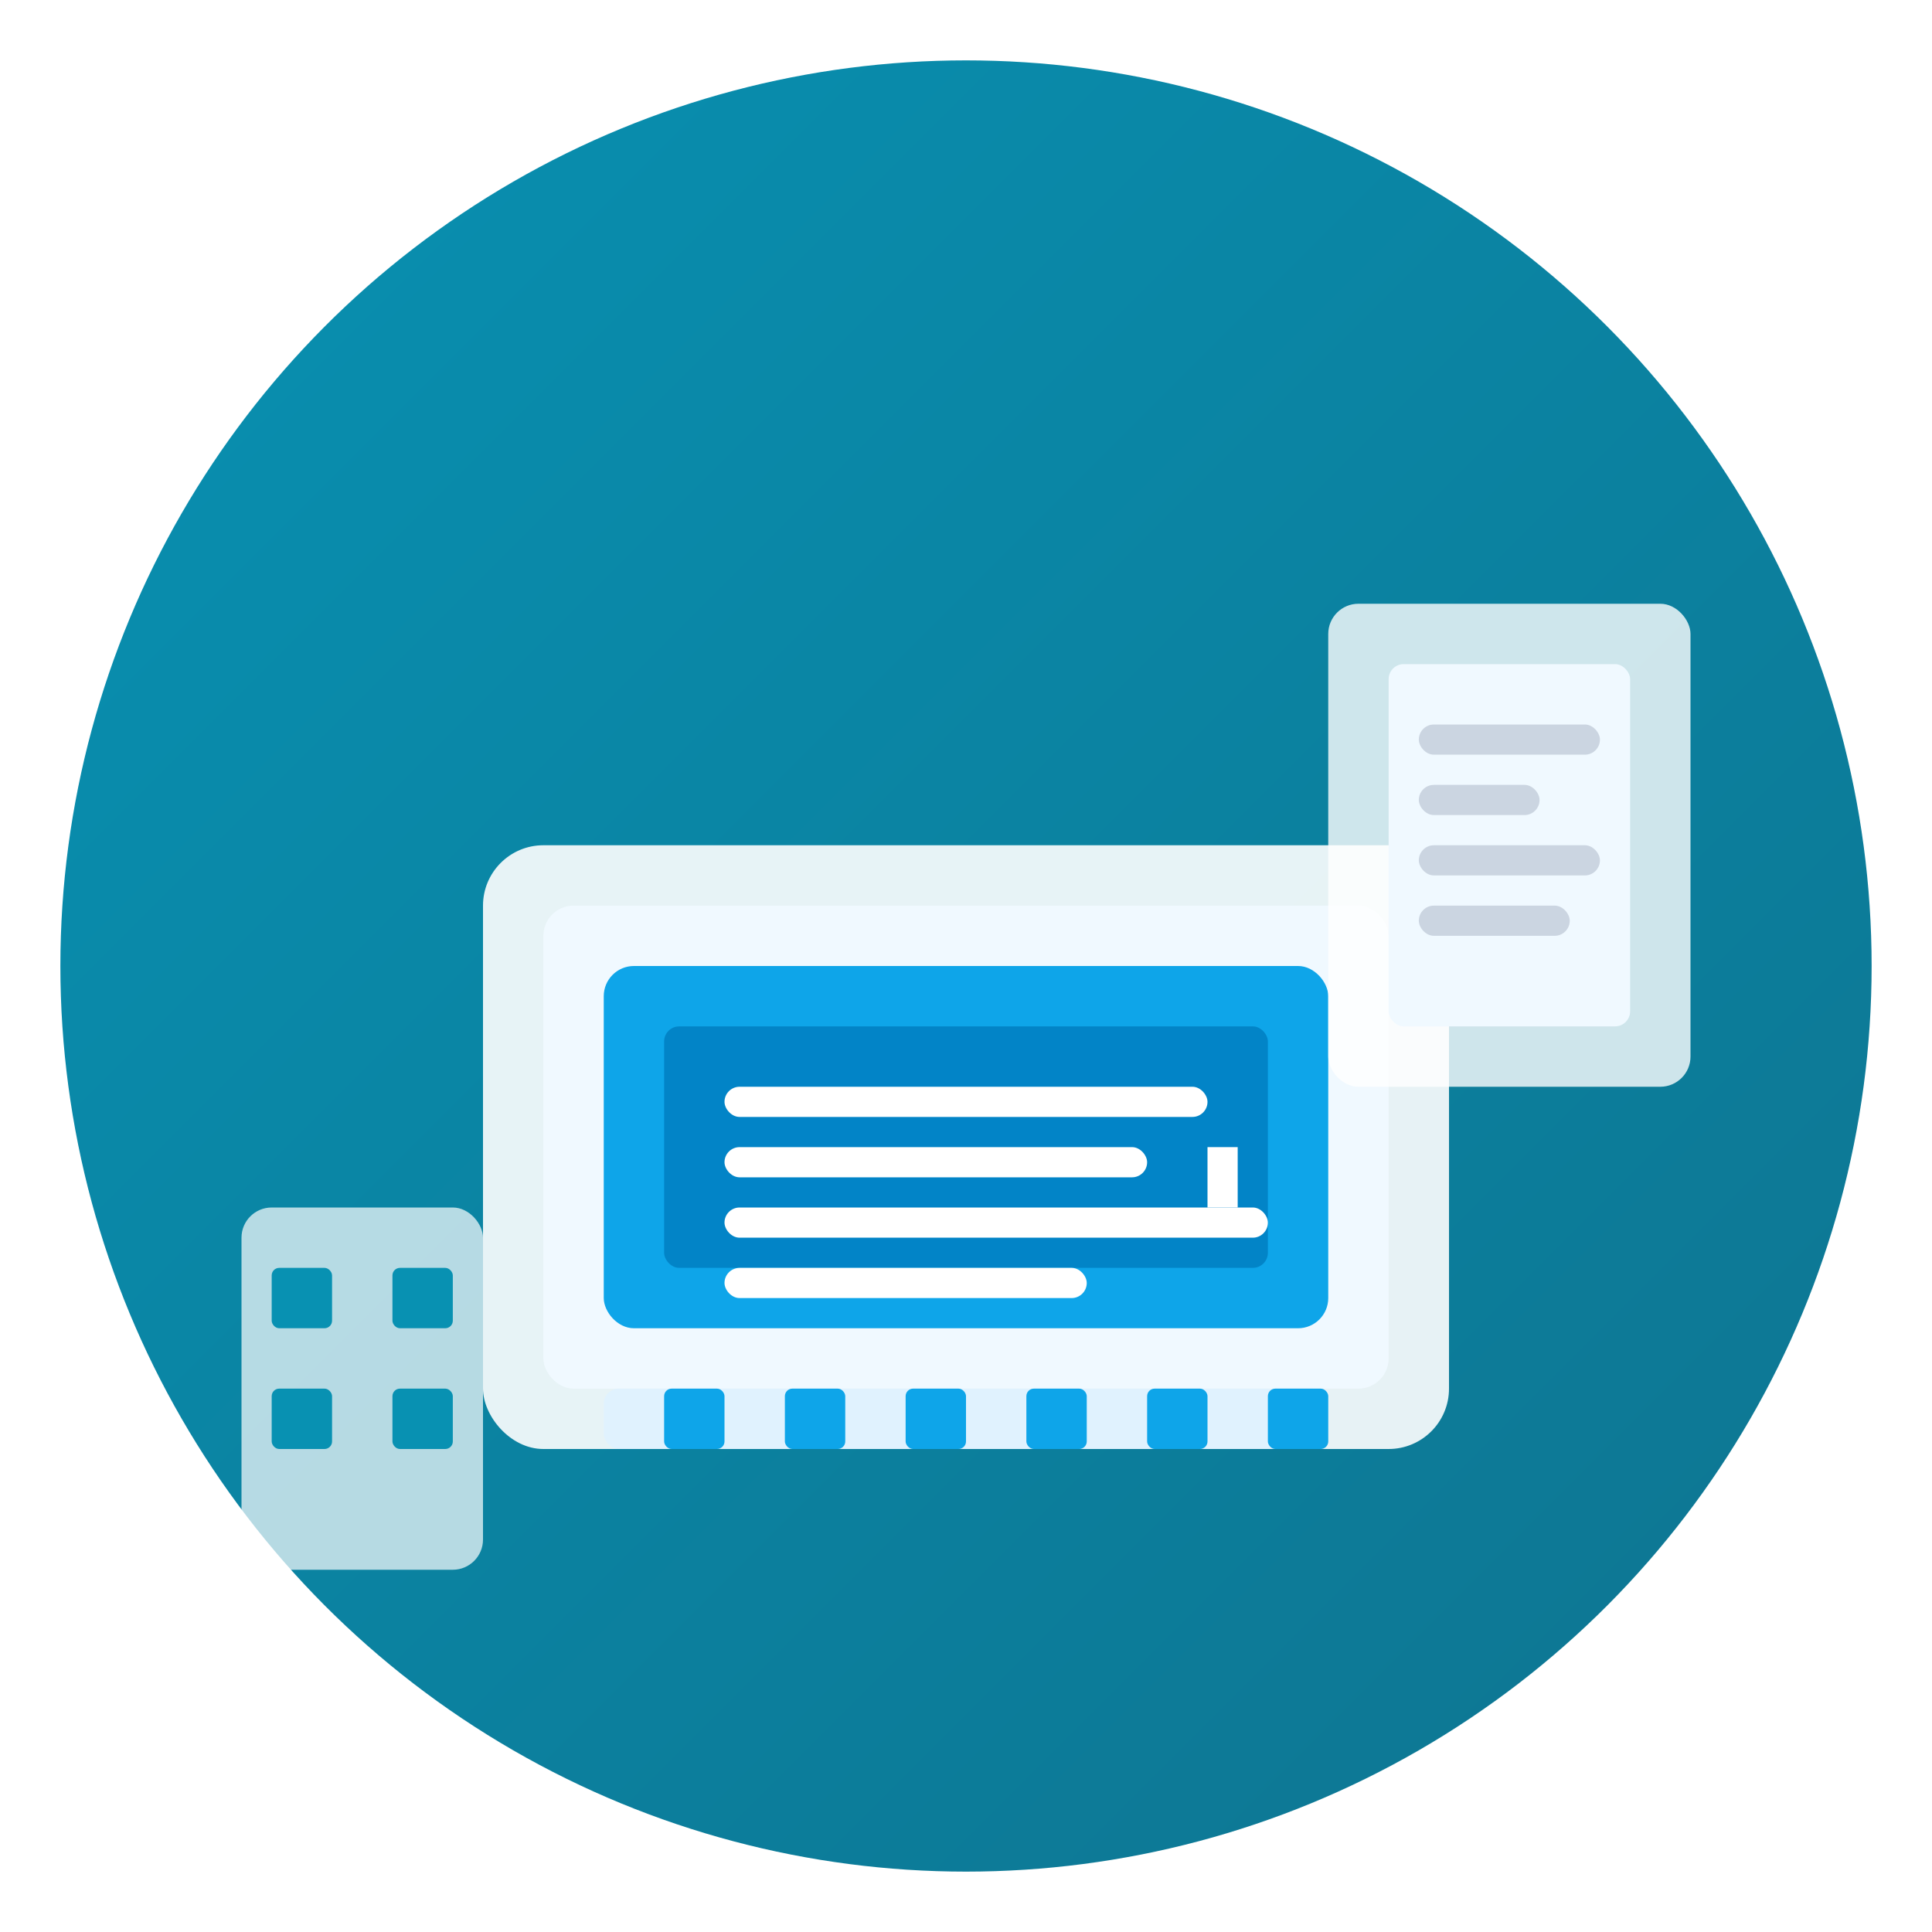 <svg xmlns="http://www.w3.org/2000/svg" viewBox="0 0 64 64" width="64" height="64">
  <defs>
    <linearGradient id="typingGradient" x1="0%" y1="0%" x2="100%" y2="100%">
      <stop offset="0%" style="stop-color:#0891b2;stop-opacity:1" />
      <stop offset="100%" style="stop-color:#0e7490;stop-opacity:1" />
    </linearGradient>
    <filter id="typingShadow" x="-20%" y="-20%" width="140%" height="140%">
      <feDropShadow dx="2" dy="2" stdDeviation="2" flood-color="#000000" flood-opacity="0.1"/>
    </filter>
  </defs>
  
  <!-- Background circle -->
  <circle cx="32" cy="32" r="30" fill="url(#typingGradient)" filter="url(#typingShadow)"/>
  
  <!-- Laptop/Computer -->
  <rect x="16" y="28" width="32" height="20" rx="2" fill="white" opacity="0.9"/>
  <rect x="18" y="30" width="28" height="16" rx="1" fill="#f0f9ff"/>
  
  <!-- Screen -->
  <rect x="20" y="32" width="24" height="12" rx="1" fill="#0ea5e9"/>
  <rect x="22" y="34" width="20" height="8" rx="0.5" fill="#0284c7"/>
  
  <!-- Text lines on screen -->
  <rect x="24" y="36" width="16" height="1" rx="0.5" fill="white"/>
  <rect x="24" y="38" width="14" height="1" rx="0.5" fill="white"/>
  <rect x="24" y="40" width="18" height="1" rx="0.5" fill="white"/>
  <rect x="24" y="42" width="12" height="1" rx="0.5" fill="white"/>
  
  <!-- Keyboard -->
  <rect x="20" y="46" width="24" height="2" rx="0.5" fill="#e0f2fe"/>
  
  <!-- Keys -->
  <rect x="22" y="46" width="2" height="2" rx="0.25" fill="#0ea5e9"/>
  <rect x="26" y="46" width="2" height="2" rx="0.25" fill="#0ea5e9"/>
  <rect x="30" y="46" width="2" height="2" rx="0.25" fill="#0ea5e9"/>
  <rect x="34" y="46" width="2" height="2" rx="0.25" fill="#0ea5e9"/>
  <rect x="38" y="46" width="2" height="2" rx="0.25" fill="#0ea5e9"/>
  <rect x="42" y="46" width="2" height="2" rx="0.25" fill="#0ea5e9"/>
  
  <!-- Document -->
  <rect x="44" y="20" width="12" height="16" rx="1" fill="white" opacity="0.8"/>
  <rect x="46" y="22" width="8" height="12" rx="0.5" fill="#f0f9ff"/>
  
  <!-- Document lines -->
  <rect x="47" y="24" width="6" height="1" rx="0.5" fill="#cbd5e1"/>
  <rect x="47" y="26" width="4" height="1" rx="0.5" fill="#cbd5e1"/>
  <rect x="47" y="28" width="6" height="1" rx="0.5" fill="#cbd5e1"/>
  <rect x="47" y="30" width="5" height="1" rx="0.5" fill="#cbd5e1"/>
  
  <!-- Typing cursor -->
  <rect x="40" y="38" width="1" height="2" fill="white"/>
  
  <!-- Corporate building -->
  <rect x="8" y="40" width="8" height="12" rx="1" fill="white" opacity="0.7"/>
  <rect x="9" y="42" width="2" height="2" rx="0.25" fill="#0891b2"/>
  <rect x="13" y="42" width="2" height="2" rx="0.25" fill="#0891b2"/>
  <rect x="9" y="46" width="2" height="2" rx="0.25" fill="#0891b2"/>
  <rect x="13" y="46" width="2" height="2" rx="0.25" fill="#0891b2"/>
</svg> 